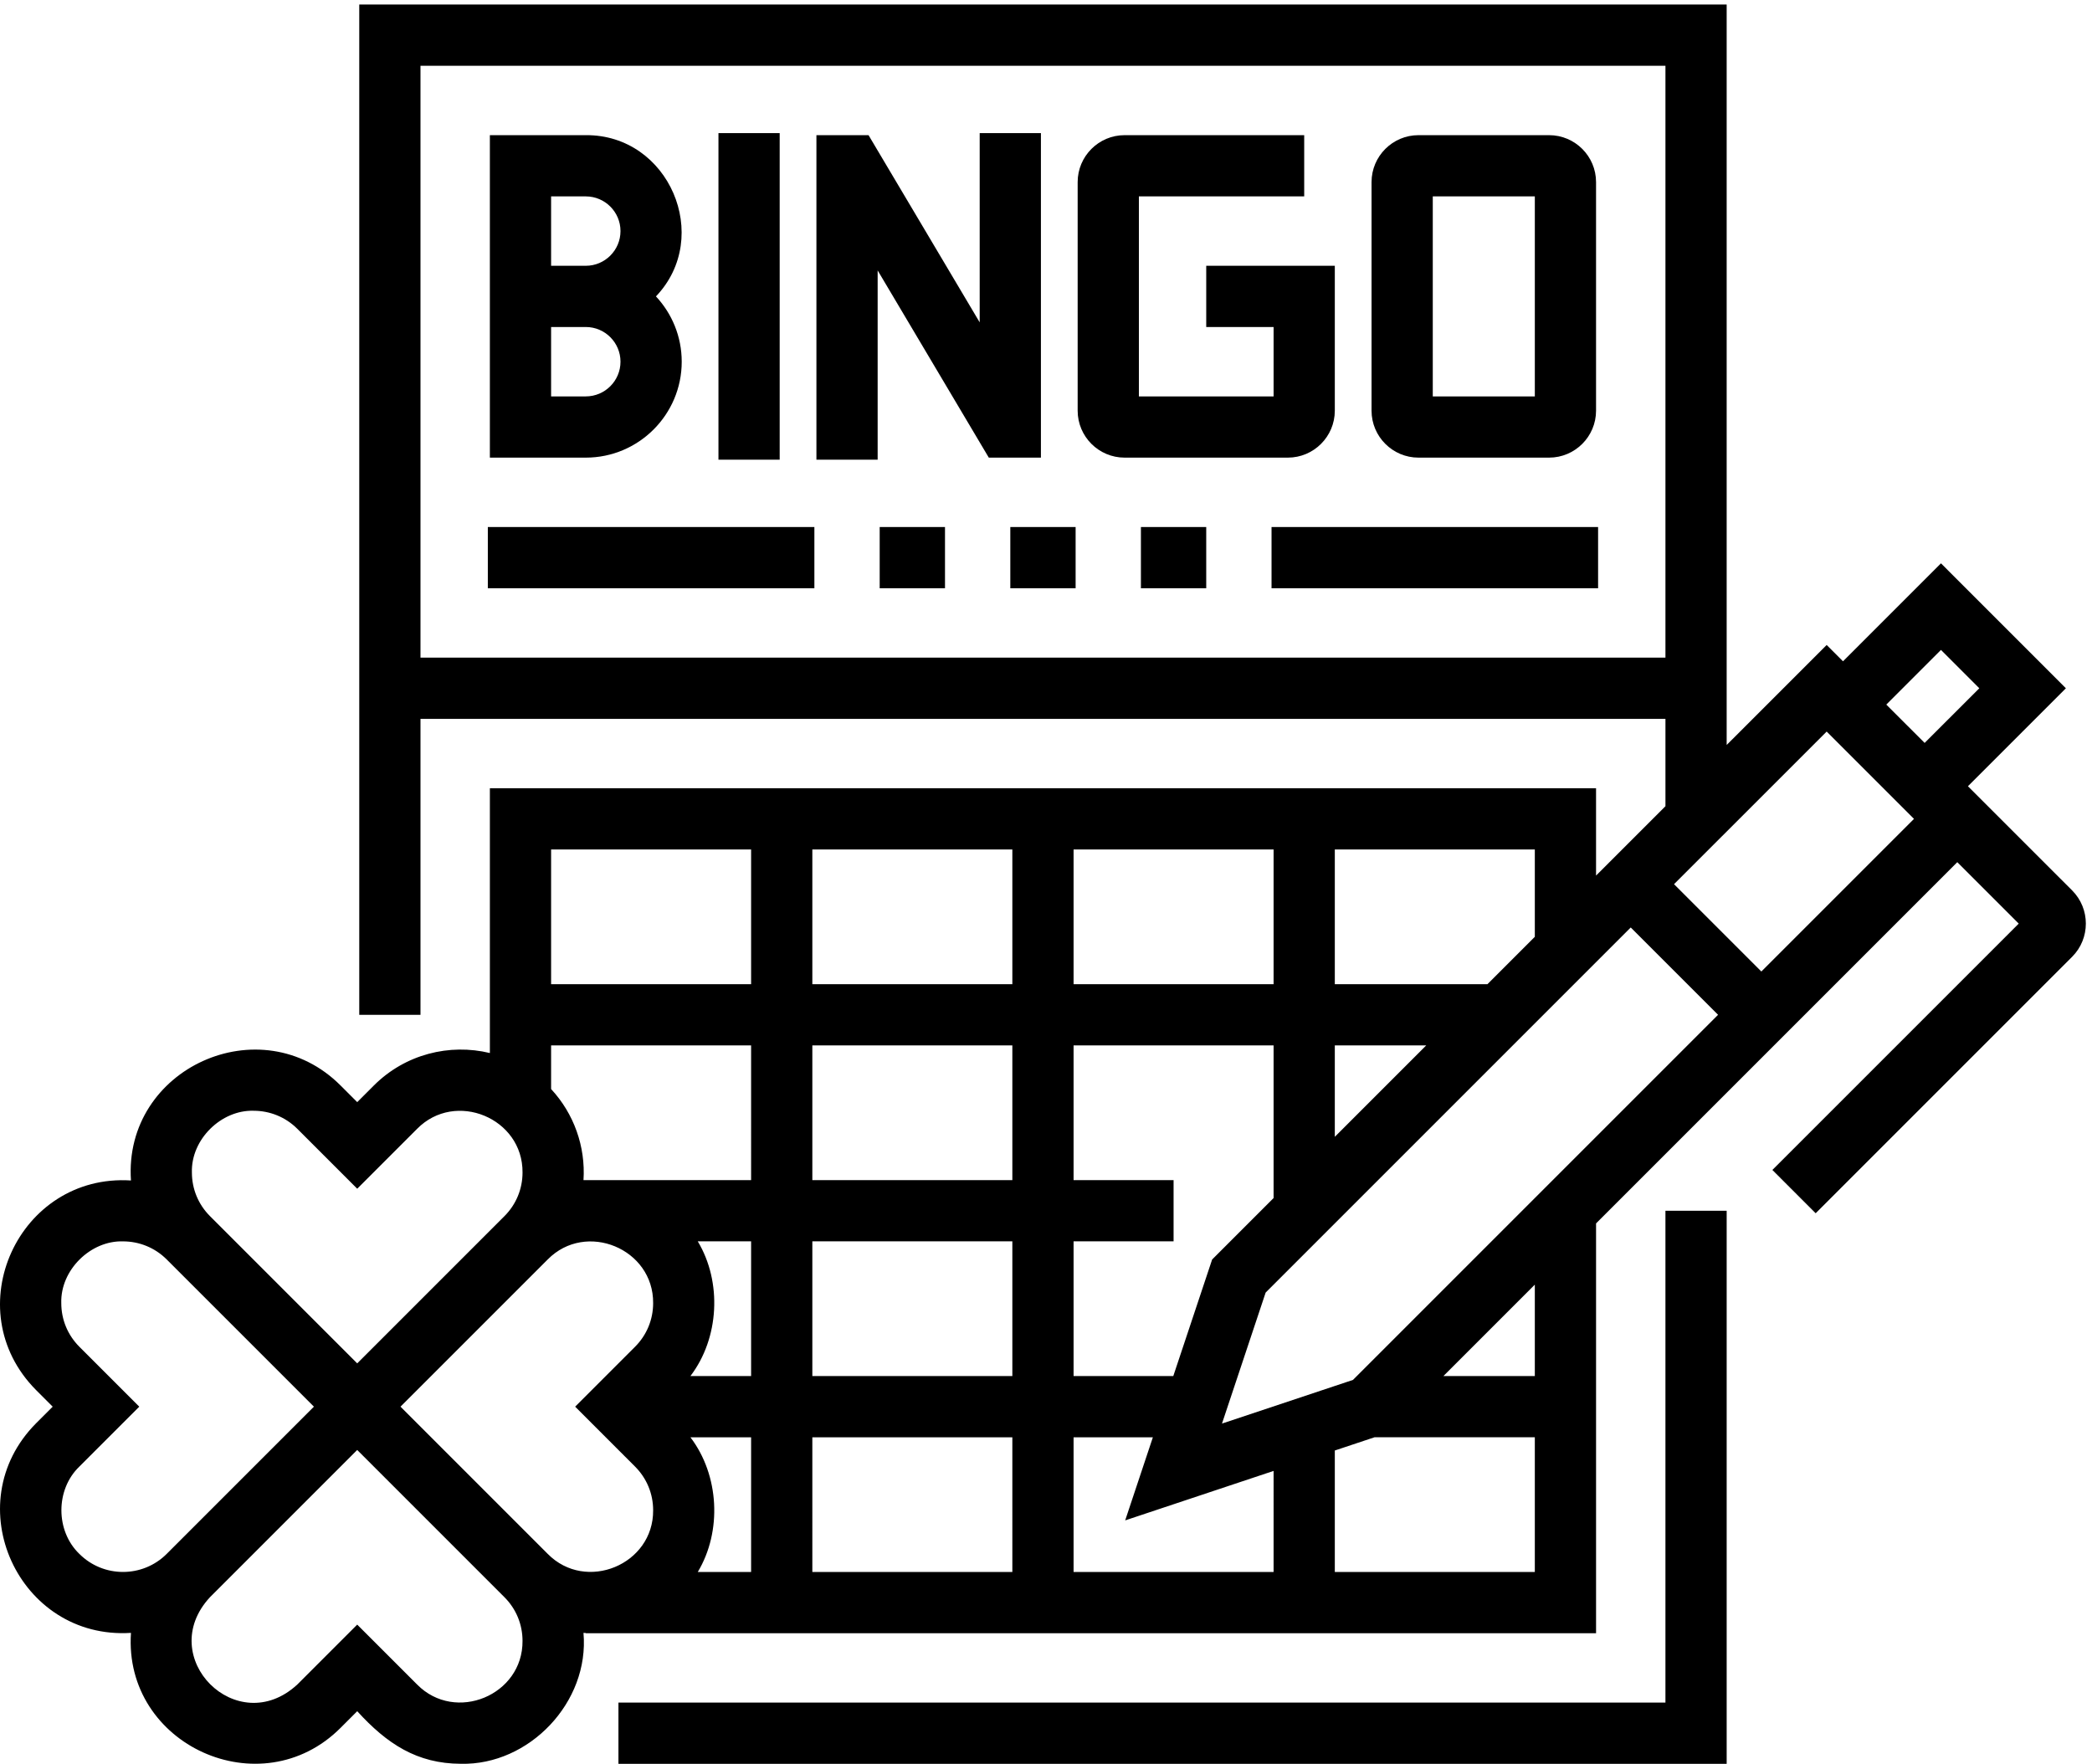 <?xml version="1.0" encoding="UTF-8" standalone="no"?>
<!-- Created with Inkscape (http://www.inkscape.org/) -->

<svg
   version="1.1"
   id="svg1"
   width="3001.333"
   height="2530.667"
   viewBox="0 0 3001.333 2530.667"
   sodipodi:docname="bingo-vetor.eps"
   xmlns:inkscape="http://www.inkscape.org/namespaces/inkscape"
   xmlns:sodipodi="http://sodipodi.sourceforge.net/DTD/sodipodi-0.dtd"
   xmlns="http://www.w3.org/2000/svg"
   xmlns:svg="http://www.w3.org/2000/svg">
  <defs
     id="defs1" />
  <sodipodi:namedview
     id="namedview1"
     pagecolor="#ffffff"
     bordercolor="#000000"
     borderopacity="0.25"
     inkscape:showpageshadow="2"
     inkscape:pageopacity="0.0"
     inkscape:pagecheckerboard="0"
     inkscape:deskcolor="#d1d1d1">
    <inkscape:page
       x="0"
       y="0"
       inkscape:label="1"
       id="page1"
       width="3001.333"
       height="2530.667"
       margin="0"
       bleed="0" />
  </sodipodi:namedview>
  <g
     id="g1"
     inkscape:groupmode="layer"
     inkscape:label="1">
    <path
       id="path1"
       d="M 17965.1,661.84 H 6671.21 V 1.371 H 18625.6 V 5967.54 h -660.5 z"
       style="fill:#000000;fill-opacity:1;fill-rule:nonzero;stroke:none"
       transform="matrix(0.133,0,0,-0.133,0,2530.667)" />
    <path
       id="path2"
       d="m 7353.71,15125.9 c 0,272 -105.62,519.6 -277.85,704.5 613.24,642.9 140.55,1746.1 -756.91,1739.2 H 5284.22 v -3478.4 h 1034.73 c 570.58,0 1034.76,464.2 1034.76,1034.7 z m -1408.98,1783.2 h 374.25 c 206.37,0 374.26,-167.8 374.26,-374.2 0,-206.4 -167.89,-374.3 -374.26,-374.3 h -374.25 z m 0,-1408.9 h 374.25 c 206.37,0 374.26,-167.9 374.26,-374.3 0,-206.4 -167.89,-374.3 -374.26,-374.3 h -374.25 z"
       style="fill:#000000;fill-opacity:1;fill-rule:nonzero;stroke:none"
       transform="matrix(0.133,0,0,-0.133,0,2530.667)" />
    <path
       id="path3"
       d="m 7749.96,14069.2 h 660.469 v 3522.46 H 7749.96 Z"
       style="fill:#000000;fill-opacity:1;fill-rule:nonzero;stroke:none"
       transform="matrix(0.133,0,0,-0.133,0,2530.667)" />
    <path
       id="path4"
       d="m 14398.6,14597.5 v 1563.1 h -1387 v -660.4 h 726.6 v -748.6 h -1453 v 2157.5 h 1783.2 v 660.5 H 12131 c -279.2,0 -506.3,-227.1 -506.3,-506.4 v -2465.7 c 0,-279.1 227.1,-506.3 506.3,-506.3 h 1761.3 c 279.1,0 506.3,227.2 506.3,506.3 z"
       style="fill:#000000;fill-opacity:1;fill-rule:nonzero;stroke:none"
       transform="matrix(0.133,0,0,-0.133,0,2530.667)" />
    <path
       id="path5"
       d="m 15301.3,14091.2 h 1408.9 c 279.2,0 506.4,227.2 506.4,506.3 v 2465.7 c 0,279.3 -227.2,506.4 -506.4,506.4 h -1408.9 c -279.3,0 -506.4,-227.1 -506.4,-506.4 v -2465.7 c 0,-279.1 227.1,-506.3 506.4,-506.3 z m 154.1,2817.9 h 1100.78 V 14751.6 H 15455.4 Z"
       style="fill:#000000;fill-opacity:1;fill-rule:nonzero;stroke:none"
       transform="matrix(0.133,0,0,-0.133,0,2530.667)" />
    <path
       id="path6"
       d="m 11228.4,17591.6 h -660.5 v -2041.3 l -1198.95,2019.3 h -562.23 v -3500.4 h 660.47 v 2041.4 l 1199.01,-2019.4 h 562.2 z"
       style="fill:#000000;fill-opacity:1;fill-rule:nonzero;stroke:none"
       transform="matrix(0.133,0,0,-0.133,0,2530.667)" />
    <path
       id="path7"
       d="m 9489.18,12682.2 h 704.492 v 660.469 H 9489.18 Z"
       style="fill:#000000;fill-opacity:1;fill-rule:nonzero;stroke:none"
       transform="matrix(0.133,0,0,-0.133,0,2530.667)" />
    <path
       id="path8"
       d="m 10898.2,12682.2 h 704.488 v 660.469 H 10898.2 Z"
       style="fill:#000000;fill-opacity:1;fill-rule:nonzero;stroke:none"
       transform="matrix(0.133,0,0,-0.133,0,2530.667)" />
    <path
       id="path9"
       d="m 12307.1,12682.2 h 704.492 v 660.469 H 12307.1 Z"
       style="fill:#000000;fill-opacity:1;fill-rule:nonzero;stroke:none"
       transform="matrix(0.133,0,0,-0.133,0,2530.667)" />
    <path
       id="path10"
       d="m 5262.23,12682.2 h 3522.46 v 660.469 H 5262.23 Z"
       style="fill:#000000;fill-opacity:1;fill-rule:nonzero;stroke:none"
       transform="matrix(0.133,0,0,-0.133,0,2530.667)" />
    <path
       id="path11"
       d="m 13716.1,12682.2 h 3522.46 v 660.469 H 13716.1 Z"
       style="fill:#000000;fill-opacity:1;fill-rule:nonzero;stroke:none"
       transform="matrix(0.133,0,0,-0.133,0,2530.667)" />
    <path
       id="path12"
       d="m 22352,9422.89 -1123.9,1123.81 1056.7,1056.7 -1347.6,1347.7 -1056.7,-1056.8 -176.1,176.1 -1078.8,-1078.7 v 7986.9 H 3875.31 V 8080.98 h 660.47 V 11273.2 H 17965.2 v -942 l -748.6,-748.5 v 942 H 5284.3 V 7668.71 c -434.89,105.16 -912.97,-11.64 -1251.84,-350.55 L 3853.32,7138.98 3674.14,7318.2 C 2815.35,8178.32 1329.92,7505.78 1412.7,6294.02 201.949,6370.98 -474.379,4903.59 389.18,4033.2 L 568.359,3853.98 389.18,3674.84 C -474.262,2805.16 202.07,1336.25 1412.73,1413.98 1330.04,201.879 2815.86,-470.117 3674.18,389.883 l 179.18,179.18 C 4174.26,216.762 4498.09,3.441 4970.55,1.91 5706.68,-16.09 6360.66,665.199 6293.98,1413.98 c 8.36,-0.5 16.72,-1.25 25.08,-1.6 v -2.03 H 17216.7 v 4420.43 l 3896.7,3896.68 662.7,-662.66 -2657.4,-2657.42 467,-467.03 2766.4,2766.41 c 197.3,197.42 197.3,518.67 -0.1,716.13 z M 4535.74,18318.1 h 13429.4 V 11933.65 H 4535.74 Z m 16401.46,-6301 413.6,-413.7 -589.7,-589.6 -413.6,413.5 z m -6342.7,-7874.4 -1412.9,-470.98 470.9,1412.93 3938.4,3938.36 942,-941.96 z m -856.3,1961.64 -662.9,-662.89 -419,-1257.15 h -1075.6 v 1453 h 1078.7 v 660.43 h -1078.7 v 1453.05 h 2157.5 z m 660.4,1646.44 h 986 l -986,-985.98 z M 10920.2,4184.3 H 8762.7 v 1453 h 2157.5 z m 660.5,5679.96 h 2157.5 V 8411.21 H 11580.7 Z M 10920.2,8411.21 H 8762.7 v 1453.05 h 2157.5 z m 0,-2113.48 H 8762.7 v 1453.05 h 2157.5 z m -2817.97,0 H 6294.14 c 23.52,362.54 -103.48,717.54 -349.41,982.43 v 470.62 h 2157.5 z m 0,-660.43 v -1453 h -654.65 c 311.01,407.73 343.24,1013.51 79.3,1453 z m 0,-2113.47 V 2070.82 h -575.35 c 263.94,439.45 231.71,1045.27 -79.34,1453.01 z m 660.47,0 h 2157.5 V 2070.82 H 8762.7 Z m 2818,0 h 855.4 l -298.8,-896.41 1600.9,533.63 V 2070.82 H 11580.7 Z M 16556.1,8922.3 16045,8411.29 H 14398.6 V 9864.3 h 2157.5 z M 8102.23,8411.21 h -2157.5 v 1453.05 h 2157.5 z M 2070,6380.27 c -10.86,357.19 316.88,676.64 666.09,665.75 170.55,0 341.18,-64.93 471.02,-194.77 l 646.21,-646.21 646.17,646.17 c 412.46,417.81 1141.99,115.86 1137.07,-471.01 0,-177.9 -69.33,-345.16 -195.11,-470.94 L 3853.32,4321.09 2265.16,5909.26 C 2139.34,6035.08 2070,6202.3 2070,6380.27 Z M 856.129,2265.86 c -258.359,247.97 -258.359,694.06 0,942.03 l 646.211,646.21 -646.211,646.21 c -125.777,125.78 -195.109,293.05 -195.109,470.98 -10.86,357.11 316.871,676.64 666.13,665.74 170.51,0 341.13,-64.92 470.97,-194.8 L 3386.29,3854.1 1798.12,2265.94 c -259.72,-259.69 -682.3,-259.73 -941.991,-0.08 z M 5636.48,1327.89 C 5641.29,740.98 4911.88,439.102 4499.45,856.879 L 3853.24,1503.12 3207.07,856.91 C 2557.73,257.109 1664.96,1150.98 2264.8,1798.59 l 0.28,0.28 1588.12,1588.2 1588.17,-1588.2 c 125.82,-125.78 195.11,-293.05 195.11,-470.98 z M 4320.23,3854.06 5908.4,5442.19 c 412.38,417.81 1141.91,115.86 1137.03,-470.98 0,-177.93 -69.3,-345.23 -195.08,-471.01 l -646.21,-646.22 646.21,-646.21 c 125.78,-125.74 195.08,-293.04 195.08,-470.97 4.88,-586.68 -724.65,-888.91 -1137.03,-470.94 0.04,0.04 -1588.17,1588.2 -1588.17,1588.2 z M 14398.6,2070.82 v 1310.39 l 427.9,142.62 h 1729.6 V 2070.82 Z m 2157.5,2113.48 h -985.9 l 985.9,985.97 z m 2443.7,4363.75 -942,941.91 1646.5,1646.44 942,-942 z"
       style="fill:#000000;fill-opacity:1;fill-rule:nonzero;stroke:none"
       transform="matrix(0.133,0,0,-0.133,0,2530.667)" />
  </g>
</svg>
